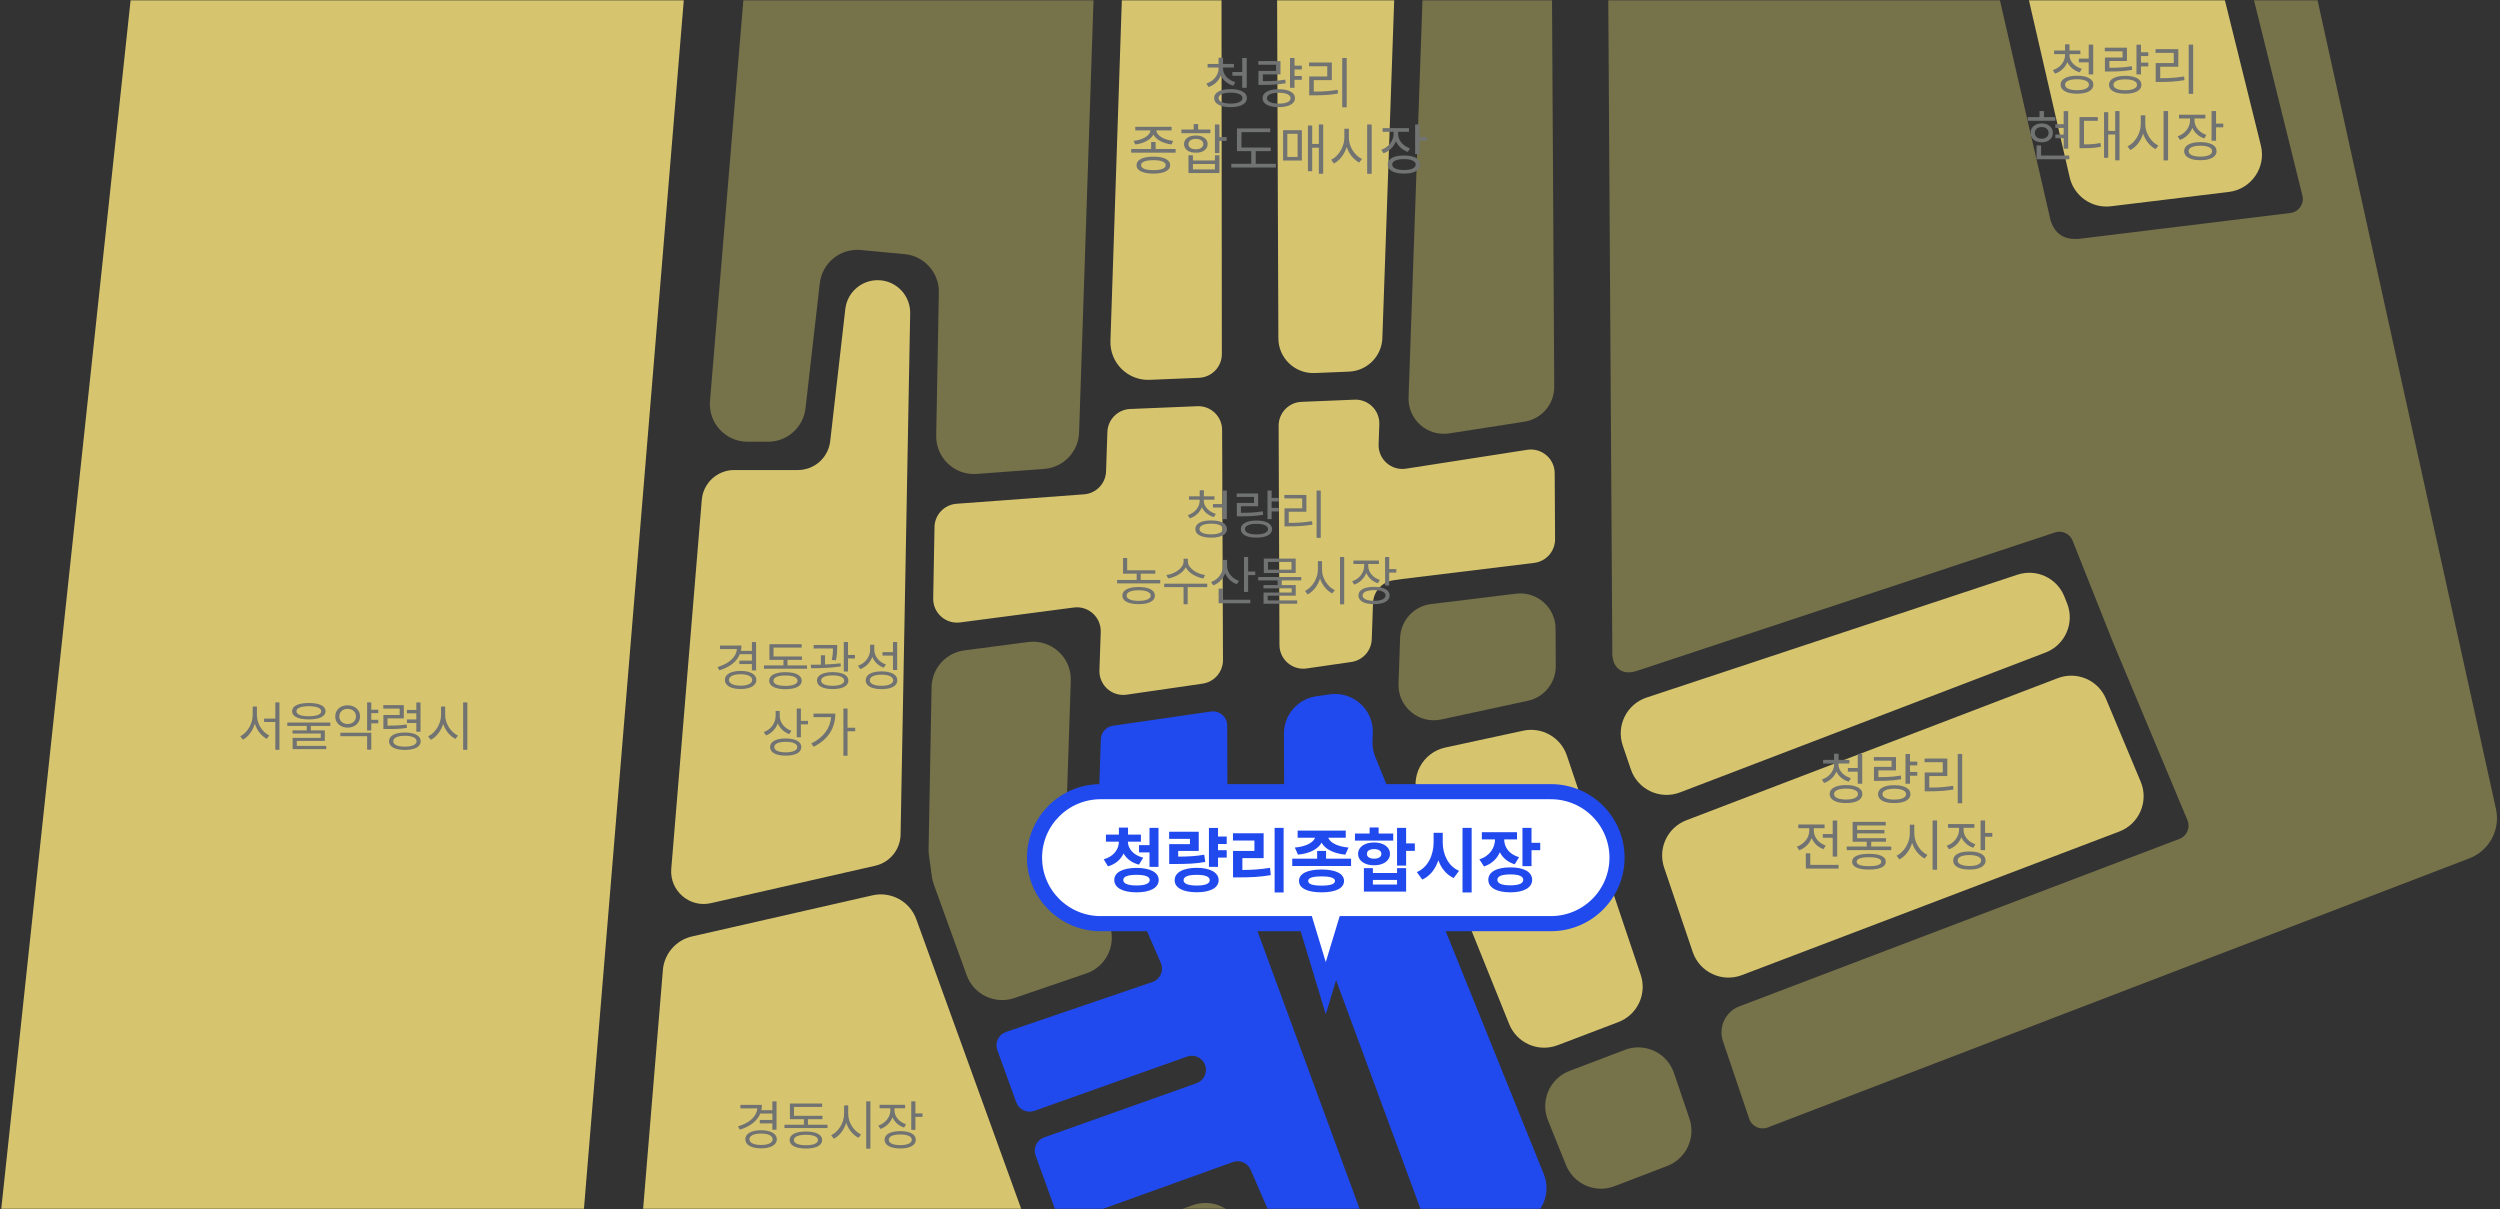<svg width="827" height="400" viewBox="0 0 827 400" fill="none" xmlns="http://www.w3.org/2000/svg">
<rect x="0" y="0" width="827" height="400" fill="#333333" stroke="none"/>
<mask id="mask0_1948_2365" style="mask-type:alpha" maskUnits="userSpaceOnUse" x="0" y="0" width="827" height="400">
<path d="M0 0H827V400H0V0Z" fill="#FFFADE"/>
</mask>
<g mask="url(#mask0_1948_2365)">
<path opacity="0.7" d="M234.856 132.623C234.257 139.892 239.992 146.125 247.284 146.125H254.07C260.413 146.125 265.744 141.37 266.46 135.066L271.184 93.712C271.954 86.964 277.978 82.077 284.74 82.707L299.262 84.069C305.76 84.676 310.686 90.194 310.57 96.716L309.698 144.102C309.566 151.44 315.768 157.316 323.091 156.771L345.419 155.114C351.769 154.647 356.75 149.456 356.96 143.09L363.481 -52.12C363.723 -59.156 358.073 -65 351.022 -65H262.794C256.304 -65 250.903 -60.027 250.366 -53.56L234.864 132.623H234.856Z" fill="#F3E873" fill-opacity="0.5"/>
<path opacity="0.7" d="M357.056 425.493L363.796 444.093C366.169 450.653 373.469 453.992 379.991 451.494L410.863 439.657C417.493 437.112 420.661 429.563 417.843 423.049L410.217 405.454C407.594 399.407 400.73 396.45 394.536 398.683L364.558 409.516C358.076 411.859 354.722 419.01 357.072 425.493H357.056Z" fill="#F3E873" fill-opacity="0.5"/>
<path opacity="0.7" d="M753.095 -61.335C752.62 -63.475 750.721 -65 748.526 -65H738.892C734.114 -65 730.612 -60.517 731.756 -55.879L761.632 64.684C762.309 67.407 760.441 70.116 757.655 70.45L687.677 79.019C683.093 79.322 679.583 77.797 678.058 71.991L679 75.797C677.941 71.229 660.003 -6.314 649.178 -54.401C647.793 -60.603 642.291 -65 635.933 -65H542.102C536.32 -65 531.65 -60.3 531.681 -54.517L533.354 215.551C533.129 220.594 536.335 223.722 541.604 221.885L679.801 176.134C682.151 175.355 684.704 176.546 685.622 178.85L698.891 212.259L723.615 271.326C724.635 273.762 723.436 276.564 720.962 277.505L575.394 332.892C570.772 334.65 568.367 339.756 569.954 344.441L578.647 370.106C579.496 372.62 582.274 373.92 584.749 372.97L816.87 283.941C823.446 281.42 827.182 274.47 825.664 267.591L753.095 -61.335Z" fill="#F3E873" fill-opacity="0.5"/>
<path opacity="0.7" d="M462.963 216.671L462.628 226.173C462.364 233.784 469.329 239.613 476.777 238.002L505.439 231.808C510.84 230.64 514.684 225.847 514.653 220.321L514.583 207.924C514.544 200.936 508.419 195.542 501.485 196.391L473.422 199.815C467.718 200.508 463.36 205.255 463.158 211.006L462.955 216.679L462.963 216.671Z" fill="#F3E873" fill-opacity="0.5"/>
<path opacity="0.7" d="M514.14 127.93C514.172 133.689 509.985 138.615 504.288 139.495L479.377 143.37C472.155 144.491 465.696 138.763 465.953 131.463L466.28 122.086L472.443 -53.778C472.661 -60.035 477.805 -65 484.078 -65H501.463C507.868 -65 513.067 -59.833 513.105 -53.428L514.14 127.93Z" fill="#F3E873" fill-opacity="0.5"/>
<path opacity="0.7" d="M537.508 347.297L519.197 354.262C512.667 356.745 509.453 364.107 512.06 370.582L518.037 385.415C520.582 391.726 527.718 394.839 534.069 392.395L551.524 385.702C557.773 383.306 561.019 376.395 558.871 370.052L553.75 354.947C551.485 348.254 544.108 344.776 537.501 347.289L537.508 347.297Z" fill="#F3E873" fill-opacity="0.5"/>
<path opacity="0.7" d="M353.972 232.508L354.221 225.162C354.478 217.465 347.769 211.379 340.135 212.376L319.014 215.146C312.889 215.948 308.282 221.107 308.166 227.286L307.177 280.961C307.162 281.607 307.201 282.253 307.294 282.891L308.267 290.004C308.383 290.875 308.594 291.731 308.897 292.556L319.777 322.596C322.096 328.993 329.108 332.347 335.536 330.152L359.349 322.012C366.237 319.654 369.653 311.926 366.758 305.249L355.209 278.603C354.875 277.832 354.618 277.023 354.447 276.198L353.093 269.723C352.89 268.743 352.805 267.746 352.836 266.75L353.661 242.018L353.98 232.516L353.972 232.508Z" fill="#F3E873" fill-opacity="0.5"/>
<path opacity="0.8" d="M219.283 320.899L212.014 408.738C211.26 417.82 220.194 424.622 228.746 421.47L273.821 404.893C280.506 402.434 287.892 406.069 290.024 412.862L306.538 465.471C308.694 472.335 316.188 475.953 322.904 473.377L347.94 463.774C354.29 461.338 357.512 454.272 355.2 447.883L303.114 304.09C300.974 298.175 294.756 294.782 288.615 296.175L228.933 309.771C223.633 310.977 219.719 315.483 219.275 320.907L219.283 320.899Z" fill="#FFEA7D"/>
<path opacity="0.8" d="M404.192 117.082C404.208 121.315 400.877 124.802 396.643 124.973L380.316 125.65C373.063 125.953 367.094 120.023 367.335 112.77L372.876 -52.953C373.102 -59.669 378.612 -65 385.336 -65H391.554C398.441 -65 404.021 -59.42 404.029 -52.541L404.184 117.082H404.192Z" fill="#FFEA7D"/>
<path opacity="0.8" d="M297.911 276.081L301.086 103.642C301.187 98.015 296.938 93.252 291.327 92.731C285.49 92.186 280.292 96.404 279.63 102.225L274.634 145.946C274.011 151.378 269.412 155.487 263.941 155.487H242.874C237.271 155.487 232.61 159.783 232.15 165.363L222.057 287.389C221.458 294.642 228.08 300.385 235.17 298.766L289.537 286.385C294.362 285.288 297.817 281.038 297.911 276.089V276.081Z" fill="#FFEA7D"/>
<path opacity="0.8" d="M309.138 174.351L308.702 197.947C308.616 202.757 312.827 206.523 317.597 205.901L355.022 200.99L355.224 200.967C360.042 200.336 364.275 204.173 364.12 209.037V209.239L363.691 221.745C363.528 226.648 367.839 230.5 372.688 229.8L397.824 226.15C401.708 225.59 404.579 222.251 404.564 218.329L404.276 142.21C404.26 137.743 400.541 134.187 396.081 134.374L373.863 135.292C369.746 135.463 366.462 138.779 366.322 142.895L365.964 153.604L365.886 155.938C365.754 159.954 362.61 163.23 358.602 163.526L356.267 163.697L316.422 166.647C312.367 166.95 309.208 170.289 309.13 174.351H309.138Z" fill="#FFEA7D"/>
<path opacity="0.8" d="M747.896 48.123L722.215 -55.529C720.837 -61.093 715.841 -65 710.106 -65H671.98C663.98 -65 658.05 -57.584 659.817 -49.786C667.054 -17.738 677.054 25.78 684.65 58.66C686.082 64.871 691.973 69.003 698.308 68.232L737.297 63.493C744.729 62.59 749.702 55.384 747.896 48.115V48.123Z" fill="#FFEA7D"/>
<path opacity="0.8" d="M457.284 111.805L463.058 -53.07C463.291 -59.591 458.062 -65 451.54 -65H433.789C427.407 -65 422.232 -59.809 422.263 -53.428L422.886 111.922C422.909 118.459 428.357 123.665 434.894 123.401L446.248 122.934C452.272 122.685 457.081 117.844 457.291 111.821L457.284 111.805Z" fill="#FFEA7D"/>
<path opacity="0.8" d="M456.042 147.012L456.276 140.351C456.439 135.767 452.665 132.024 448.081 132.21L430.524 132.934C426.299 133.113 422.96 136.6 422.976 140.825L423.248 213.364C423.264 218.15 427.513 221.815 432.252 221.123L447.046 218.975C450.813 218.43 453.646 215.263 453.778 211.457L454.097 202.321V202.15L454.198 199.472C454.33 195.667 457.171 192.5 460.945 191.955L463.84 191.535L507.499 186.204C511.468 185.721 514.441 182.344 514.417 178.344L514.293 156.53C514.269 151.72 509.966 148.055 505.211 148.794L465.117 155.036C460.237 155.798 455.871 151.923 456.042 146.981V147.012Z" fill="#FFEA7D"/>
<path opacity="0.8" d="M680.704 224.337L557.845 271.342C551.588 273.739 548.343 280.649 550.491 286.992L559.954 314.915C562.219 321.607 569.596 325.086 576.203 322.572L701.078 275.062C707.669 272.556 710.868 265.093 708.144 258.587L696.665 231.17C694.066 224.952 687 221.932 680.704 224.337Z" fill="#FFEA7D"/>
<path opacity="0.8" d="M503.866 241.714L478.099 247.287C470.542 248.921 466.277 256.968 469.165 264.143L499.235 338.767C501.772 345.071 508.893 348.176 515.236 345.763L535.361 338.106C541.633 335.716 544.894 328.798 542.738 322.448L518.318 249.925C516.294 243.909 510.068 240.376 503.858 241.714H503.866Z" fill="#FFEA7D"/>
<path opacity="0.8" d="M66.977 -65H211.253C222.195 -65 230.802 -55.654 229.899 -44.751L184.661 502.872C183.812 513.152 174.808 520.802 164.528 519.977L8.221 507.51C-2.277 506.67 -10.013 497.339 -8.892 486.872L48.378 -48.284C49.389 -57.786 57.413 -65 66.977 -65Z" fill="#FFEA7D"/>
<path opacity="0.8" d="M555.741 262.128L676.662 215.862C683.152 213.379 686.358 206.064 683.798 199.605L682.895 197.34C680.459 191.2 673.65 188.025 667.385 190.103L544.69 230.749C538.122 232.928 534.581 240.041 536.799 246.594L539.476 254.485C541.748 261.186 549.134 264.657 555.749 262.128H555.741Z" fill="#FFEA7D"/>
<path d="M683.11 17.538H684.316V18.222C684.316 19.17 684.13 20.052 683.758 20.868C683.386 21.672 682.858 22.38 682.174 22.992C681.502 23.592 680.71 24.048 679.798 24.36L679.078 23.19C679.882 22.926 680.584 22.548 681.184 22.056C681.784 21.552 682.252 20.97 682.588 20.31C682.936 19.65 683.11 18.954 683.11 18.222V17.538ZM683.362 17.538H684.586V18.222C684.586 18.726 684.682 19.212 684.874 19.68C685.078 20.148 685.36 20.586 685.72 20.994C686.08 21.39 686.512 21.738 687.016 22.038C687.52 22.338 688.072 22.578 688.672 22.758L687.97 23.928C687.058 23.652 686.254 23.238 685.558 22.686C684.874 22.122 684.334 21.462 683.938 20.706C683.554 19.938 683.362 19.11 683.362 18.222V17.538ZM679.492 16.71H688.186V17.916H679.492V16.71ZM683.11 14.676H684.604V17.142H683.11V14.676ZM687.682 19.392H691.354V20.616H687.682V19.392ZM690.94 14.748H692.434V24.612H690.94V14.748ZM687.07 25.044C688.762 25.044 690.088 25.308 691.048 25.836C692.008 26.352 692.488 27.078 692.488 28.014C692.488 28.95 692.008 29.682 691.048 30.21C690.088 30.738 688.762 31.002 687.07 31.002C685.39 31.002 684.064 30.738 683.092 30.21C682.132 29.682 681.652 28.95 681.652 28.014C681.652 27.078 682.132 26.352 683.092 25.836C684.064 25.308 685.39 25.044 687.07 25.044ZM687.07 26.214C686.254 26.214 685.552 26.286 684.964 26.43C684.376 26.562 683.92 26.766 683.596 27.042C683.284 27.306 683.128 27.63 683.128 28.014C683.128 28.398 683.284 28.728 683.596 29.004C683.92 29.268 684.376 29.472 684.964 29.616C685.552 29.76 686.254 29.832 687.07 29.832C687.898 29.832 688.6 29.76 689.176 29.616C689.764 29.472 690.214 29.268 690.526 29.004C690.85 28.728 691.012 28.398 691.012 28.014C691.012 27.63 690.85 27.306 690.526 27.042C690.214 26.766 689.764 26.562 689.176 26.43C688.6 26.286 687.898 26.214 687.07 26.214ZM707.769 17.286H710.649V18.546H707.769V17.286ZM707.769 20.706H710.649V21.966H707.769V20.706ZM706.743 14.766H708.237V24.612H706.743V14.766ZM696.303 22.416H697.581C698.565 22.416 699.471 22.404 700.299 22.38C701.139 22.356 701.949 22.308 702.729 22.236C703.521 22.152 704.337 22.038 705.177 21.894L705.321 23.118C704.457 23.262 703.623 23.376 702.819 23.46C702.027 23.532 701.205 23.586 700.353 23.622C699.513 23.646 698.589 23.658 697.581 23.658H696.303V22.416ZM696.267 15.774H703.593V20.184H697.779V23.208H696.303V19.032H702.135V16.98H696.267V15.774ZM703.035 25.08C704.139 25.08 705.087 25.2 705.879 25.44C706.683 25.68 707.301 26.016 707.733 26.448C708.165 26.88 708.381 27.414 708.381 28.05C708.381 28.986 707.901 29.712 706.941 30.228C705.993 30.744 704.691 31.002 703.035 31.002C701.919 31.002 700.959 30.888 700.155 30.66C699.363 30.432 698.751 30.096 698.319 29.652C697.887 29.208 697.671 28.674 697.671 28.05C697.671 27.414 697.887 26.88 698.319 26.448C698.751 26.016 699.363 25.68 700.155 25.44C700.959 25.2 701.919 25.08 703.035 25.08ZM703.035 26.25C702.219 26.25 701.517 26.322 700.929 26.466C700.353 26.61 699.909 26.814 699.597 27.078C699.285 27.342 699.129 27.666 699.129 28.05C699.129 28.422 699.285 28.746 699.597 29.022C699.909 29.286 700.353 29.49 700.929 29.634C701.517 29.778 702.219 29.85 703.035 29.85C703.839 29.85 704.535 29.778 705.123 29.634C705.711 29.49 706.155 29.286 706.455 29.022C706.767 28.746 706.923 28.422 706.923 28.05C706.923 27.666 706.767 27.342 706.455 27.078C706.155 26.814 705.711 26.61 705.123 26.466C704.535 26.322 703.839 26.25 703.035 26.25ZM724.022 14.748H725.498V31.056H724.022V14.748ZM713.096 25.872H714.446C715.37 25.872 716.258 25.86 717.11 25.836C717.974 25.8 718.844 25.74 719.72 25.656C720.608 25.572 721.532 25.452 722.492 25.296L722.636 26.52C721.172 26.76 719.792 26.922 718.496 27.006C717.2 27.078 715.85 27.114 714.446 27.114H713.096V25.872ZM713.06 16.26H720.584V22.074H714.608V26.34H713.096V20.868H719.072V17.484H713.06V16.26ZM682.661 36.766H684.155V49.186H682.661V36.766ZM679.907 41.086H683.273V42.31H679.907V41.086ZM679.907 44.506H683.273V45.712H679.907V44.506ZM670.781 38.746H679.907V39.952H670.781V38.746ZM675.389 40.834C676.121 40.834 676.763 40.966 677.315 41.23C677.867 41.494 678.299 41.86 678.611 42.328C678.923 42.796 679.079 43.336 679.079 43.948C679.079 44.56 678.923 45.106 678.611 45.586C678.299 46.054 677.867 46.42 677.315 46.684C676.763 46.936 676.121 47.062 675.389 47.062C674.669 47.062 674.033 46.936 673.481 46.684C672.929 46.42 672.497 46.054 672.185 45.586C671.873 45.106 671.717 44.56 671.717 43.948C671.717 43.336 671.873 42.796 672.185 42.328C672.497 41.86 672.929 41.494 673.481 41.23C674.033 40.966 674.669 40.834 675.389 40.834ZM675.389 42.022C674.717 42.022 674.171 42.202 673.751 42.562C673.331 42.91 673.121 43.372 673.121 43.948C673.121 44.536 673.331 45.01 673.751 45.37C674.171 45.718 674.717 45.892 675.389 45.892C676.061 45.892 676.607 45.718 677.027 45.37C677.459 45.01 677.675 44.536 677.675 43.948C677.675 43.372 677.459 42.91 677.027 42.562C676.607 42.202 676.061 42.022 675.389 42.022ZM674.669 36.748H676.145V39.502H674.669V36.748ZM673.697 51.454H684.533V52.678H673.697V51.454ZM673.697 48.106H675.191V52.03H673.697V48.106ZM699.706 36.748H701.128V53.038H699.706V36.748ZM696.952 43.282H700.084V44.506H696.952V43.282ZM696.016 37.108H697.402V52.192H696.016V37.108ZM687.898 47.764H688.96C689.764 47.764 690.49 47.758 691.138 47.746C691.798 47.722 692.422 47.674 693.01 47.602C693.61 47.53 694.222 47.428 694.846 47.296L694.99 48.538C694.342 48.67 693.712 48.772 693.1 48.844C692.5 48.916 691.864 48.964 691.192 48.988C690.532 49.012 689.788 49.024 688.96 49.024H687.898V47.764ZM687.898 38.728H693.946V39.952H689.392V48.34H687.898V38.728ZM708.164 38.152H709.406V41.068C709.406 42.004 709.286 42.916 709.046 43.804C708.818 44.68 708.488 45.502 708.056 46.27C707.636 47.026 707.138 47.698 706.562 48.286C705.998 48.862 705.38 49.318 704.708 49.654L703.79 48.412C704.402 48.136 704.972 47.74 705.5 47.224C706.028 46.708 706.49 46.126 706.886 45.478C707.282 44.818 707.594 44.11 707.822 43.354C708.05 42.598 708.164 41.836 708.164 41.068V38.152ZM708.416 38.152H709.658V41.068C709.658 41.812 709.766 42.544 709.982 43.264C710.21 43.984 710.522 44.668 710.918 45.316C711.326 45.952 711.788 46.516 712.304 47.008C712.832 47.488 713.396 47.866 713.996 48.142L713.096 49.33C712.436 49.018 711.824 48.58 711.26 48.016C710.696 47.452 710.198 46.804 709.766 46.072C709.346 45.34 709.016 44.548 708.776 43.696C708.536 42.844 708.416 41.968 708.416 41.068V38.152ZM715.706 36.748H717.2V53.056H715.706V36.748ZM724.453 38.494H725.677V39.808C725.677 40.816 725.485 41.746 725.101 42.598C724.729 43.45 724.201 44.194 723.517 44.83C722.845 45.466 722.047 45.952 721.123 46.288L720.367 45.1C721.183 44.812 721.897 44.404 722.509 43.876C723.121 43.336 723.595 42.718 723.931 42.022C724.279 41.326 724.453 40.588 724.453 39.808V38.494ZM724.723 38.494H725.947V39.808C725.947 40.516 726.109 41.188 726.433 41.824C726.757 42.46 727.213 43.018 727.801 43.498C728.389 43.978 729.079 44.356 729.871 44.632L729.169 45.802C728.257 45.49 727.471 45.04 726.811 44.452C726.151 43.864 725.635 43.174 725.263 42.382C724.903 41.578 724.723 40.72 724.723 39.808V38.494ZM720.817 37.954H729.529V39.178H720.817V37.954ZM731.581 36.748H733.075V46.558H731.581V36.748ZM732.661 40.888H735.469V42.13H732.661V40.888ZM727.891 47.008C728.995 47.008 729.943 47.128 730.735 47.368C731.539 47.596 732.157 47.932 732.589 48.376C733.021 48.82 733.237 49.36 733.237 49.996C733.237 50.632 733.021 51.172 732.589 51.616C732.157 52.06 731.539 52.402 730.735 52.642C729.943 52.882 728.995 53.002 727.891 53.002C726.787 53.002 725.833 52.882 725.029 52.642C724.225 52.402 723.607 52.06 723.175 51.616C722.743 51.172 722.527 50.632 722.527 49.996C722.527 49.36 722.743 48.82 723.175 48.376C723.607 47.932 724.225 47.596 725.029 47.368C725.833 47.128 726.787 47.008 727.891 47.008ZM727.891 48.196C727.087 48.196 726.391 48.268 725.803 48.412C725.227 48.556 724.783 48.76 724.471 49.024C724.159 49.288 724.003 49.612 724.003 49.996C724.003 50.38 724.159 50.71 724.471 50.986C724.783 51.25 725.227 51.454 725.803 51.598C726.391 51.742 727.087 51.814 727.891 51.814C728.695 51.814 729.385 51.742 729.961 51.598C730.537 51.454 730.981 51.25 731.293 50.986C731.605 50.71 731.761 50.38 731.761 49.996C731.761 49.612 731.605 49.288 731.293 49.024C730.981 48.76 730.537 48.556 729.961 48.412C729.385 48.268 728.695 48.196 727.891 48.196Z" fill="#717272"/>
<path d="M403.099 21.969H404.305V22.653C404.305 23.601 404.119 24.483 403.747 25.299C403.375 26.103 402.847 26.811 402.163 27.423C401.491 28.023 400.699 28.479 399.787 28.791L399.067 27.621C399.871 27.357 400.573 26.979 401.173 26.487C401.773 25.983 402.241 25.401 402.577 24.741C402.925 24.081 403.099 23.385 403.099 22.653V21.969ZM403.351 21.969H404.575V22.653C404.575 23.157 404.671 23.643 404.863 24.111C405.067 24.579 405.349 25.017 405.709 25.425C406.069 25.821 406.501 26.169 407.005 26.469C407.509 26.769 408.061 27.009 408.661 27.189L407.959 28.359C407.047 28.083 406.243 27.669 405.547 27.117C404.863 26.553 404.323 25.893 403.927 25.137C403.543 24.369 403.351 23.541 403.351 22.653V21.969ZM399.481 21.141H408.175V22.347H399.481V21.141ZM403.099 19.107H404.593V21.573H403.099V19.107ZM407.671 23.823H411.343V25.047H407.671V23.823ZM410.929 19.179H412.423V29.043H410.929V19.179ZM407.059 29.475C408.751 29.475 410.077 29.739 411.037 30.267C411.997 30.783 412.477 31.509 412.477 32.445C412.477 33.381 411.997 34.113 411.037 34.641C410.077 35.169 408.751 35.433 407.059 35.433C405.379 35.433 404.053 35.169 403.081 34.641C402.121 34.113 401.641 33.381 401.641 32.445C401.641 31.509 402.121 30.783 403.081 30.267C404.053 29.739 405.379 29.475 407.059 29.475ZM407.059 30.645C406.243 30.645 405.541 30.717 404.953 30.861C404.365 30.993 403.909 31.197 403.585 31.473C403.273 31.737 403.117 32.061 403.117 32.445C403.117 32.829 403.273 33.159 403.585 33.435C403.909 33.699 404.365 33.903 404.953 34.047C405.541 34.191 406.243 34.263 407.059 34.263C407.887 34.263 408.589 34.191 409.165 34.047C409.753 33.903 410.203 33.699 410.515 33.435C410.839 33.159 411.001 32.829 411.001 32.445C411.001 32.061 410.839 31.737 410.515 31.473C410.203 31.197 409.753 30.993 409.165 30.861C408.589 30.717 407.887 30.645 407.059 30.645ZM427.758 21.717H430.638V22.977H427.758V21.717ZM427.758 25.137H430.638V26.397H427.758V25.137ZM426.732 19.197H428.226V29.043H426.732V19.197ZM416.292 26.847H417.57C418.554 26.847 419.46 26.835 420.288 26.811C421.128 26.787 421.938 26.739 422.718 26.667C423.51 26.583 424.326 26.469 425.166 26.325L425.31 27.549C424.446 27.693 423.612 27.807 422.808 27.891C422.016 27.963 421.194 28.017 420.342 28.053C419.502 28.077 418.578 28.089 417.57 28.089H416.292V26.847ZM416.256 20.205H423.582V24.615H417.768V27.639H416.292V23.463H422.124V21.411H416.256V20.205ZM423.024 29.511C424.128 29.511 425.076 29.631 425.868 29.871C426.672 30.111 427.29 30.447 427.722 30.879C428.154 31.311 428.37 31.845 428.37 32.481C428.37 33.417 427.89 34.143 426.93 34.659C425.982 35.175 424.68 35.433 423.024 35.433C421.908 35.433 420.948 35.319 420.144 35.091C419.352 34.863 418.74 34.527 418.308 34.083C417.876 33.639 417.66 33.105 417.66 32.481C417.66 31.845 417.876 31.311 418.308 30.879C418.74 30.447 419.352 30.111 420.144 29.871C420.948 29.631 421.908 29.511 423.024 29.511ZM423.024 30.681C422.208 30.681 421.506 30.753 420.918 30.897C420.342 31.041 419.898 31.245 419.586 31.509C419.274 31.773 419.118 32.097 419.118 32.481C419.118 32.853 419.274 33.177 419.586 33.453C419.898 33.717 420.342 33.921 420.918 34.065C421.506 34.209 422.208 34.281 423.024 34.281C423.828 34.281 424.524 34.209 425.112 34.065C425.7 33.921 426.144 33.717 426.444 33.453C426.756 33.177 426.912 32.853 426.912 32.481C426.912 32.097 426.756 31.773 426.444 31.509C426.144 31.245 425.7 31.041 425.112 30.897C424.524 30.753 423.828 30.681 423.024 30.681ZM444.011 19.179H445.487V35.487H444.011V19.179ZM433.085 30.303H434.435C435.359 30.303 436.247 30.291 437.099 30.267C437.963 30.231 438.833 30.171 439.709 30.087C440.597 30.003 441.521 29.883 442.481 29.727L442.625 30.951C441.161 31.191 439.781 31.353 438.485 31.437C437.189 31.509 435.839 31.545 434.435 31.545H433.085V30.303ZM433.049 20.691H440.573V26.505H434.597V30.771H433.085V25.299H439.061V21.915H433.049V20.691ZM380.799 46.975H382.275V49.999H380.799V46.975ZM374.193 49.279H388.899V50.503H374.193V49.279ZM381.537 51.817C383.277 51.817 384.639 52.063 385.623 52.555C386.607 53.047 387.099 53.737 387.099 54.625C387.099 55.525 386.607 56.215 385.623 56.695C384.639 57.187 383.277 57.433 381.537 57.433C379.785 57.433 378.417 57.187 377.433 56.695C376.449 56.215 375.957 55.525 375.957 54.625C375.957 53.737 376.449 53.047 377.433 52.555C378.417 52.063 379.785 51.817 381.537 51.817ZM381.537 52.987C380.253 52.987 379.251 53.131 378.531 53.419C377.823 53.695 377.469 54.097 377.469 54.625C377.469 55.165 377.823 55.579 378.531 55.867C379.251 56.143 380.253 56.281 381.537 56.281C382.809 56.281 383.805 56.143 384.525 55.867C385.245 55.579 385.605 55.165 385.605 54.625C385.605 54.097 385.245 53.695 384.525 53.419C383.805 53.131 382.809 52.987 381.537 52.987ZM380.583 42.529H381.897V43.015C381.897 43.531 381.783 44.017 381.555 44.473C381.339 44.917 381.033 45.325 380.637 45.697C380.241 46.069 379.773 46.399 379.233 46.687C378.705 46.963 378.123 47.197 377.487 47.389C376.863 47.569 376.215 47.701 375.543 47.785L375.003 46.597C375.591 46.537 376.155 46.435 376.695 46.291C377.247 46.135 377.757 45.949 378.225 45.733C378.705 45.517 379.119 45.265 379.467 44.977C379.815 44.689 380.085 44.383 380.277 44.059C380.481 43.723 380.583 43.375 380.583 43.015V42.529ZM381.195 42.529H382.509V43.015C382.509 43.375 382.605 43.723 382.797 44.059C383.001 44.395 383.277 44.707 383.625 44.995C383.985 45.271 384.399 45.517 384.867 45.733C385.335 45.949 385.845 46.135 386.397 46.291C386.949 46.435 387.513 46.537 388.089 46.597L387.549 47.785C386.877 47.701 386.229 47.569 385.605 47.389C384.981 47.197 384.399 46.963 383.859 46.687C383.331 46.399 382.863 46.069 382.455 45.697C382.059 45.325 381.747 44.917 381.519 44.473C381.303 44.017 381.195 43.531 381.195 43.015V42.529ZM375.543 41.935H387.567V43.141H375.543V41.935ZM401.894 41.179H403.388V50.647H401.894V41.179ZM402.74 45.337H405.782V46.597H402.74V45.337ZM393.146 51.367H394.622V53.077H401.894V51.367H403.388V57.253H393.146V51.367ZM394.622 54.247V56.047H401.894V54.247H394.622ZM390.788 42.853H400.4V44.059H390.788V42.853ZM395.594 44.815C396.374 44.815 397.052 44.935 397.628 45.175C398.216 45.403 398.672 45.733 398.996 46.165C399.32 46.585 399.482 47.083 399.482 47.659C399.482 48.235 399.32 48.739 398.996 49.171C398.672 49.603 398.216 49.939 397.628 50.179C397.052 50.407 396.374 50.521 395.594 50.521C394.814 50.521 394.13 50.407 393.542 50.179C392.966 49.939 392.51 49.603 392.174 49.171C391.85 48.739 391.688 48.235 391.688 47.659C391.688 47.083 391.85 46.585 392.174 46.165C392.51 45.733 392.966 45.403 393.542 45.175C394.13 44.935 394.814 44.815 395.594 44.815ZM395.594 45.949C394.85 45.949 394.25 46.105 393.794 46.417C393.35 46.729 393.128 47.143 393.128 47.659C393.128 48.187 393.35 48.607 393.794 48.919C394.25 49.231 394.85 49.387 395.594 49.387C396.326 49.387 396.92 49.231 397.376 48.919C397.832 48.607 398.06 48.187 398.06 47.659C398.06 47.143 397.832 46.729 397.376 46.417C396.932 46.105 396.338 45.949 395.594 45.949ZM394.856 41.035H396.35V43.501H394.856V41.035ZM409.183 48.793H420.361V49.999H409.183V48.793ZM407.311 54.175H422.071V55.417H407.311V54.175ZM413.917 49.315H415.393V54.661H413.917V49.315ZM409.183 42.475H420.199V43.717H410.677V49.333H409.183V42.475ZM436.271 41.179H437.711V57.469H436.271V41.179ZM433.679 47.623H436.811V48.865H433.679V47.623ZM432.653 41.521H434.075V56.641H432.653V41.521ZM424.445 43.069H430.655V53.095H424.445V43.069ZM429.251 44.257H425.849V51.907H429.251V44.257ZM444.712 42.583H445.954V45.499C445.954 46.435 445.834 47.347 445.594 48.235C445.366 49.111 445.036 49.933 444.604 50.701C444.184 51.457 443.686 52.129 443.11 52.717C442.546 53.293 441.928 53.749 441.256 54.085L440.338 52.843C440.95 52.567 441.52 52.171 442.048 51.655C442.576 51.139 443.038 50.557 443.434 49.909C443.83 49.249 444.142 48.541 444.37 47.785C444.598 47.029 444.712 46.267 444.712 45.499V42.583ZM444.964 42.583H446.206V45.499C446.206 46.243 446.314 46.975 446.53 47.695C446.758 48.415 447.07 49.099 447.466 49.747C447.874 50.383 448.336 50.947 448.852 51.439C449.38 51.919 449.944 52.297 450.544 52.573L449.644 53.761C448.984 53.449 448.372 53.011 447.808 52.447C447.244 51.883 446.746 51.235 446.314 50.503C445.894 49.771 445.564 48.979 445.324 48.127C445.084 47.275 444.964 46.399 444.964 45.499V42.583ZM452.254 41.179H453.748V57.487H452.254V41.179ZM461 42.925H462.224V44.239C462.224 45.247 462.032 46.177 461.648 47.029C461.276 47.881 460.748 48.625 460.064 49.261C459.392 49.897 458.594 50.383 457.67 50.719L456.914 49.531C457.73 49.243 458.444 48.835 459.056 48.307C459.668 47.767 460.142 47.149 460.478 46.453C460.826 45.757 461 45.019 461 44.239V42.925ZM461.27 42.925H462.494V44.239C462.494 44.947 462.656 45.619 462.98 46.255C463.304 46.891 463.76 47.449 464.348 47.929C464.936 48.409 465.626 48.787 466.418 49.063L465.716 50.233C464.804 49.921 464.018 49.471 463.358 48.883C462.698 48.295 462.182 47.605 461.81 46.813C461.45 46.009 461.27 45.151 461.27 44.239V42.925ZM457.364 42.385H466.076V43.609H457.364V42.385ZM468.128 41.179H469.622V50.989H468.128V41.179ZM469.208 45.319H472.016V46.561H469.208V45.319ZM464.438 51.439C465.542 51.439 466.49 51.559 467.282 51.799C468.086 52.027 468.704 52.363 469.136 52.807C469.568 53.251 469.784 53.791 469.784 54.427C469.784 55.063 469.568 55.603 469.136 56.047C468.704 56.491 468.086 56.833 467.282 57.073C466.49 57.313 465.542 57.433 464.438 57.433C463.334 57.433 462.38 57.313 461.576 57.073C460.772 56.833 460.154 56.491 459.722 56.047C459.29 55.603 459.074 55.063 459.074 54.427C459.074 53.791 459.29 53.251 459.722 52.807C460.154 52.363 460.772 52.027 461.576 51.799C462.38 51.559 463.334 51.439 464.438 51.439ZM464.438 52.627C463.634 52.627 462.938 52.699 462.35 52.843C461.774 52.987 461.33 53.191 461.018 53.455C460.706 53.719 460.55 54.043 460.55 54.427C460.55 54.811 460.706 55.141 461.018 55.417C461.33 55.681 461.774 55.885 462.35 56.029C462.938 56.173 463.634 56.245 464.438 56.245C465.242 56.245 465.932 56.173 466.508 56.029C467.084 55.885 467.528 55.681 467.84 55.417C468.152 55.141 468.308 54.811 468.308 54.427C468.308 54.043 468.152 53.719 467.84 53.455C467.528 53.191 467.084 52.987 466.508 52.843C465.932 52.699 465.242 52.627 464.438 52.627Z" fill="#717272"/>
<path d="M398.211 165.618C398.211 167.569 399.899 169.31 402.201 169.995L401.533 171.067C399.723 170.531 398.273 169.345 397.578 167.798C396.893 169.512 395.469 170.856 393.606 171.472L392.938 170.417C395.24 169.644 396.858 167.745 396.858 165.618V165.284H393.324V164.177H396.858V162.19H398.246V164.177H401.744V165.284H398.211V165.618ZM405.84 162.261V171.735H404.451V167.886H401.252V166.743H404.451V162.261H405.84ZM400.654 172.157C403.906 172.157 405.893 173.177 405.893 175.005C405.893 176.815 403.906 177.853 400.654 177.853C397.402 177.853 395.416 176.815 395.416 175.005C395.416 173.177 397.402 172.157 400.654 172.157ZM400.654 173.229C398.264 173.247 396.77 173.897 396.787 175.005C396.77 176.095 398.264 176.763 400.654 176.763C403.063 176.763 404.522 176.095 404.522 175.005C404.522 173.897 403.063 173.247 400.654 173.229ZM423.031 164.722V165.882H420.658V168.009H423.031V169.187H420.658V171.735H419.287V162.278H420.658V164.722H423.031ZM416.193 163.245V167.464H410.498V169.644C413.276 169.644 415.288 169.547 417.723 169.134L417.863 170.294C415.35 170.716 413.258 170.804 410.358 170.804H409.145V166.374H414.84V164.388H409.109V163.245H416.193ZM415.649 172.192C418.83 172.192 420.799 173.247 420.799 175.04C420.799 176.833 418.83 177.853 415.649 177.853C412.414 177.853 410.463 176.833 410.463 175.04C410.463 173.247 412.414 172.192 415.649 172.192ZM415.649 173.282C413.258 173.282 411.799 173.933 411.817 175.04C411.799 176.13 413.258 176.78 415.649 176.78C418.022 176.78 419.463 176.13 419.463 175.04C419.463 173.933 418.022 173.282 415.649 173.282ZM436.901 162.261V177.923H435.529V162.261H436.901ZM432.154 163.72V169.274H426.318V172.966C428.911 172.966 431.223 172.852 434.018 172.403L434.158 173.563C431.276 174.021 428.902 174.126 426.213 174.126H424.912V168.149H430.766V164.862H424.877V163.72H432.154ZM382.171 188.638V189.78H377.355V191.837H383.806V192.997H369.55V191.837H376.001V189.78H371.501V184.577H372.872V188.638H382.171ZM376.669 194.175C380.026 194.175 382.03 195.212 382.048 197.022C382.03 198.833 380.026 199.853 376.669 199.853C373.294 199.853 371.273 198.833 371.273 197.022C371.273 195.212 373.294 194.175 376.669 194.175ZM376.669 195.265C374.155 195.265 372.661 195.897 372.679 197.022C372.661 198.095 374.155 198.763 376.669 198.763C379.148 198.763 380.659 198.095 380.659 197.022C380.659 195.897 379.148 195.265 376.669 195.265ZM392.946 185.72C392.946 187.917 395.829 189.833 398.642 190.22L398.079 191.345C395.653 190.94 393.254 189.596 392.243 187.671C391.241 189.604 388.833 190.94 386.407 191.345L385.845 190.22C388.657 189.833 391.523 187.952 391.523 185.72V184.823H392.946V185.72ZM399.345 193.067V194.228H392.876V199.888H391.523V194.228H385.107V193.067H399.345ZM405.919 187.214C405.901 189.358 407.536 191.345 409.839 192.153L409.136 193.261C407.36 192.619 405.981 191.292 405.286 189.622C404.627 191.494 403.212 192.936 401.366 193.647L400.61 192.54C402.984 191.696 404.548 189.587 404.566 187.161V185.228H405.919V187.214ZM412.88 184.261V189.06H415.235V190.237H412.88V195.81H411.509V184.261H412.88ZM413.601 198.394V199.554H403.124V194.702H404.53V198.394H413.601ZM430.458 190.87V191.995H424.007V193.542H428.63V197.04H419.349V198.622H429.105V199.712H417.978V196.003H427.276V194.614H417.943V193.542H422.636V191.995H416.22V190.87H430.458ZM428.612 184.788V189.552H418.066V184.788H428.612ZM419.437 185.896V188.444H427.241V185.896H419.437ZM437.331 188.462C437.314 191.31 439.265 194.192 441.568 195.229L440.724 196.319C438.948 195.449 437.41 193.612 436.663 191.38C435.934 193.744 434.396 195.713 432.568 196.636L431.689 195.476C434.009 194.403 435.943 191.433 435.96 188.462V185.614H437.331V188.462ZM444.661 184.261V199.923H443.273V184.261H444.661ZM452.624 187.231C452.624 189.271 454.153 191.099 456.456 191.854L455.806 192.944C454.004 192.355 452.642 191.107 451.974 189.534C451.297 191.327 449.856 192.725 447.984 193.401L447.28 192.294C449.618 191.503 451.253 189.481 451.271 187.231V186.563H447.702V185.421H456.14V186.563H452.624V187.231ZM459.55 184.261V188.251H461.905V189.411H459.55V193.7H458.179V184.261H459.55ZM454.54 194.122C457.757 194.122 459.691 195.177 459.691 196.97C459.691 198.798 457.757 199.853 454.54 199.853C451.323 199.853 449.355 198.798 449.355 196.97C449.355 195.177 451.323 194.122 454.54 194.122ZM454.54 195.229C452.185 195.229 450.726 195.88 450.743 196.97C450.726 198.095 452.185 198.745 454.54 198.745C456.913 198.745 458.355 198.095 458.355 196.97C458.355 195.88 456.913 195.229 454.54 195.229Z" fill="#717272"/>
<path d="M606.706 252.193H607.912V252.877C607.912 253.825 607.726 254.707 607.354 255.523C606.982 256.327 606.454 257.035 605.77 257.647C605.098 258.247 604.306 258.703 603.394 259.015L602.674 257.845C603.478 257.581 604.18 257.203 604.78 256.711C605.38 256.207 605.848 255.625 606.184 254.965C606.532 254.305 606.706 253.609 606.706 252.877V252.193ZM606.958 252.193H608.182V252.877C608.182 253.381 608.278 253.867 608.47 254.335C608.674 254.803 608.956 255.241 609.316 255.649C609.676 256.045 610.108 256.393 610.612 256.693C611.116 256.993 611.668 257.233 612.268 257.413L611.566 258.583C610.654 258.307 609.85 257.893 609.154 257.341C608.47 256.777 607.93 256.117 607.534 255.361C607.15 254.593 606.958 253.765 606.958 252.877V252.193ZM603.088 251.365H611.782V252.571H603.088V251.365ZM606.706 249.331H608.2V251.797H606.706V249.331ZM611.278 254.047H614.95V255.271H611.278V254.047ZM614.536 249.403H616.03V259.267H614.536V249.403ZM610.666 259.699C612.358 259.699 613.684 259.963 614.644 260.491C615.604 261.007 616.084 261.733 616.084 262.669C616.084 263.605 615.604 264.337 614.644 264.865C613.684 265.393 612.358 265.657 610.666 265.657C608.986 265.657 607.66 265.393 606.688 264.865C605.728 264.337 605.248 263.605 605.248 262.669C605.248 261.733 605.728 261.007 606.688 260.491C607.66 259.963 608.986 259.699 610.666 259.699ZM610.666 260.869C609.85 260.869 609.148 260.941 608.56 261.085C607.972 261.217 607.516 261.421 607.192 261.697C606.88 261.961 606.724 262.285 606.724 262.669C606.724 263.053 606.88 263.383 607.192 263.659C607.516 263.923 607.972 264.127 608.56 264.271C609.148 264.415 609.85 264.487 610.666 264.487C611.494 264.487 612.196 264.415 612.772 264.271C613.36 264.127 613.81 263.923 614.122 263.659C614.446 263.383 614.608 263.053 614.608 262.669C614.608 262.285 614.446 261.961 614.122 261.697C613.81 261.421 613.36 261.217 612.772 261.085C612.196 260.941 611.494 260.869 610.666 260.869ZM631.365 251.941H634.245V253.201H631.365V251.941ZM631.365 255.361H634.245V256.621H631.365V255.361ZM630.339 249.421H631.833V259.267H630.339V249.421ZM619.899 257.071H621.177C622.161 257.071 623.067 257.059 623.895 257.035C624.735 257.011 625.545 256.963 626.325 256.891C627.117 256.807 627.933 256.693 628.773 256.549L628.917 257.773C628.053 257.917 627.219 258.031 626.415 258.115C625.623 258.187 624.801 258.241 623.949 258.277C623.109 258.301 622.185 258.313 621.177 258.313H619.899V257.071ZM619.863 250.429H627.189V254.839H621.375V257.863H619.899V253.687H625.731V251.635H619.863V250.429ZM626.631 259.735C627.735 259.735 628.683 259.855 629.475 260.095C630.279 260.335 630.897 260.671 631.329 261.103C631.761 261.535 631.977 262.069 631.977 262.705C631.977 263.641 631.497 264.367 630.537 264.883C629.589 265.399 628.287 265.657 626.631 265.657C625.515 265.657 624.555 265.543 623.751 265.315C622.959 265.087 622.347 264.751 621.915 264.307C621.483 263.863 621.267 263.329 621.267 262.705C621.267 262.069 621.483 261.535 621.915 261.103C622.347 260.671 622.959 260.335 623.751 260.095C624.555 259.855 625.515 259.735 626.631 259.735ZM626.631 260.905C625.815 260.905 625.113 260.977 624.525 261.121C623.949 261.265 623.505 261.469 623.193 261.733C622.881 261.997 622.725 262.321 622.725 262.705C622.725 263.077 622.881 263.401 623.193 263.677C623.505 263.941 623.949 264.145 624.525 264.289C625.113 264.433 625.815 264.505 626.631 264.505C627.435 264.505 628.131 264.433 628.719 264.289C629.307 264.145 629.751 263.941 630.051 263.677C630.363 263.401 630.519 263.077 630.519 262.705C630.519 262.321 630.363 261.997 630.051 261.733C629.751 261.469 629.307 261.265 628.719 261.121C628.131 260.977 627.435 260.905 626.631 260.905ZM647.617 249.403H649.093V265.711H647.617V249.403ZM636.691 260.527H638.041C638.965 260.527 639.853 260.515 640.705 260.491C641.569 260.455 642.439 260.395 643.315 260.311C644.203 260.227 645.127 260.107 646.087 259.951L646.231 261.175C644.767 261.415 643.387 261.577 642.091 261.661C640.795 261.733 639.445 261.769 638.041 261.769H636.691V260.527ZM636.655 250.915H644.179V256.729H638.203V260.995H636.691V255.523H642.667V252.139H636.655V250.915ZM602.981 275.903H607.103V277.127H602.981V275.903ZM606.257 271.421H607.751V283.355H606.257V271.421ZM597.365 286.109H608.201V287.333H597.365V286.109ZM597.365 282.293H598.841V286.721H597.365V282.293ZM598.499 273.437H599.723V274.751C599.723 275.735 599.531 276.665 599.147 277.541C598.775 278.405 598.247 279.161 597.563 279.809C596.879 280.445 596.087 280.937 595.187 281.285L594.413 280.079C595.013 279.863 595.559 279.575 596.051 279.215C596.555 278.855 596.993 278.441 597.365 277.973C597.737 277.505 598.019 276.995 598.211 276.443C598.403 275.891 598.499 275.327 598.499 274.751V273.437ZM598.787 273.437H600.011V274.751C600.011 275.447 600.173 276.125 600.497 276.785C600.821 277.445 601.283 278.033 601.883 278.549C602.483 279.053 603.173 279.443 603.953 279.719L603.197 280.907C602.309 280.583 601.535 280.115 600.875 279.503C600.215 278.879 599.699 278.159 599.327 277.343C598.967 276.527 598.787 275.663 598.787 274.751V273.437ZM594.881 272.735H603.575V273.959H594.881V272.735ZM610.899 280.025H625.623V281.231H610.899V280.025ZM617.505 277.919H618.999V280.529H617.505V277.919ZM612.843 277.271H623.895V278.441H612.843V277.271ZM612.843 271.871H623.805V273.059H614.337V277.901H612.843V271.871ZM613.887 274.553H623.373V275.687H613.887V274.553ZM618.261 282.437C620.025 282.437 621.393 282.659 622.365 283.103C623.337 283.547 623.823 284.195 623.823 285.047C623.823 285.899 623.337 286.547 622.365 286.991C621.393 287.435 620.025 287.657 618.261 287.657C616.485 287.657 615.111 287.435 614.139 286.991C613.167 286.547 612.681 285.899 612.681 285.047C612.681 284.195 613.167 283.547 614.139 283.103C615.111 282.659 616.485 282.437 618.261 282.437ZM618.243 283.571C616.947 283.571 615.945 283.697 615.237 283.949C614.529 284.201 614.175 284.567 614.175 285.047C614.175 285.539 614.529 285.911 615.237 286.163C615.945 286.403 616.947 286.523 618.243 286.523C619.563 286.523 620.571 286.403 621.267 286.163C621.975 285.911 622.329 285.539 622.329 285.047C622.329 284.567 621.975 284.201 621.267 283.949C620.571 283.697 619.563 283.571 618.243 283.571ZM631.76 272.807H633.002V275.723C633.002 276.659 632.882 277.571 632.642 278.459C632.414 279.335 632.084 280.157 631.652 280.925C631.232 281.681 630.734 282.353 630.158 282.941C629.594 283.517 628.976 283.973 628.304 284.309L627.386 283.067C627.998 282.791 628.568 282.395 629.096 281.879C629.624 281.363 630.086 280.781 630.482 280.133C630.878 279.473 631.19 278.765 631.418 278.009C631.646 277.253 631.76 276.491 631.76 275.723V272.807ZM632.012 272.807H633.254V275.723C633.254 276.467 633.362 277.199 633.578 277.919C633.806 278.639 634.118 279.323 634.514 279.971C634.922 280.607 635.384 281.171 635.9 281.663C636.428 282.143 636.992 282.521 637.592 282.797L636.692 283.985C636.032 283.673 635.42 283.235 634.856 282.671C634.292 282.107 633.794 281.459 633.362 280.727C632.942 279.995 632.612 279.203 632.372 278.351C632.132 277.499 632.012 276.623 632.012 275.723V272.807ZM639.302 271.403H640.796V287.711H639.302V271.403ZM648.049 273.149H649.273V274.463C649.273 275.471 649.081 276.401 648.697 277.253C648.325 278.105 647.797 278.849 647.113 279.485C646.441 280.121 645.643 280.607 644.719 280.943L643.963 279.755C644.779 279.467 645.493 279.059 646.105 278.531C646.717 277.991 647.191 277.373 647.527 276.677C647.875 275.981 648.049 275.243 648.049 274.463V273.149ZM648.319 273.149H649.543V274.463C649.543 275.171 649.705 275.843 650.029 276.479C650.353 277.115 650.809 277.673 651.397 278.153C651.985 278.633 652.675 279.011 653.467 279.287L652.765 280.457C651.853 280.145 651.067 279.695 650.407 279.107C649.747 278.519 649.231 277.829 648.859 277.037C648.499 276.233 648.319 275.375 648.319 274.463V273.149ZM644.413 272.609H653.125V273.833H644.413V272.609ZM655.177 271.403H656.671V281.213H655.177V271.403ZM656.257 275.543H659.065V276.785H656.257V275.543ZM651.487 281.663C652.591 281.663 653.539 281.783 654.331 282.023C655.135 282.251 655.753 282.587 656.185 283.031C656.617 283.475 656.833 284.015 656.833 284.651C656.833 285.287 656.617 285.827 656.185 286.271C655.753 286.715 655.135 287.057 654.331 287.297C653.539 287.537 652.591 287.657 651.487 287.657C650.383 287.657 649.429 287.537 648.625 287.297C647.821 287.057 647.203 286.715 646.771 286.271C646.339 285.827 646.123 285.287 646.123 284.651C646.123 284.015 646.339 283.475 646.771 283.031C647.203 282.587 647.821 282.251 648.625 282.023C649.429 281.783 650.383 281.663 651.487 281.663ZM651.487 282.851C650.683 282.851 649.987 282.923 649.399 283.067C648.823 283.211 648.379 283.415 648.067 283.679C647.755 283.943 647.599 284.267 647.599 284.651C647.599 285.035 647.755 285.365 648.067 285.641C648.379 285.905 648.823 286.109 649.399 286.253C649.987 286.397 650.683 286.469 651.487 286.469C652.291 286.469 652.981 286.397 653.557 286.253C654.133 286.109 654.577 285.905 654.889 285.641C655.201 285.365 655.357 285.035 655.357 284.651C655.357 284.267 655.201 283.943 654.889 283.679C654.577 283.415 654.133 283.211 653.557 283.067C652.981 282.923 652.291 282.851 651.487 282.851Z" fill="#717272"/>
<path d="M250.116 212.392V221.778H248.728V219.669H244.579V218.526H248.728V216.417H244.737C243.709 218.931 241.292 220.75 237.952 221.743L237.372 220.653C241.151 219.528 243.498 217.419 243.788 214.712H238.163V213.552H245.282C245.282 214.167 245.212 214.756 245.089 215.31H248.728V212.392H250.116ZM245.001 221.937C248.165 221.937 250.204 223.062 250.204 224.925C250.204 226.806 248.165 227.931 245.001 227.931C241.802 227.931 239.78 226.806 239.78 224.925C239.78 223.062 241.802 221.937 245.001 221.937ZM245.001 223.044C242.646 223.026 241.134 223.747 241.134 224.925C241.134 226.103 242.646 226.806 245.001 226.806C247.321 226.806 248.816 226.103 248.833 224.925C248.816 223.747 247.321 223.026 245.001 223.044ZM266.974 220.108V221.216H252.718V220.108H259.169V218.28H254.528V213.112H265.198V214.22H255.882V217.155H265.304V218.28H260.505V220.108H266.974ZM259.837 222.358C263.194 222.358 265.198 223.378 265.216 225.171C265.198 226.981 263.194 227.983 259.837 228.001C256.462 227.983 254.441 226.981 254.441 225.171C254.441 223.378 256.462 222.358 259.837 222.358ZM259.837 223.448C257.323 223.448 255.829 224.099 255.847 225.171C255.829 226.261 257.323 226.894 259.837 226.894C262.316 226.894 263.827 226.261 263.827 225.171C263.827 224.099 262.316 223.448 259.837 223.448ZM276.941 213.358V214.202C276.923 215.187 276.923 216.593 276.519 218.438L275.148 218.315C275.508 216.663 275.552 215.459 275.552 214.519H269.153V213.358H276.941ZM272.915 216.751V219.81C274.655 219.757 276.44 219.634 278.066 219.423L278.153 220.442C274.884 220.97 271.14 221.058 268.327 221.058L268.187 219.897C269.206 219.897 270.349 219.889 271.544 219.862V216.751H272.915ZM280.526 212.374V216.663H282.812V217.823H280.526V222.147H279.12V212.374H280.526ZM275.446 222.341C278.681 222.341 280.65 223.378 280.65 225.118C280.65 226.929 278.681 227.948 275.446 227.948C272.212 227.948 270.243 226.929 270.243 225.118C270.243 223.378 272.212 222.341 275.446 222.341ZM275.446 223.413C273.091 223.413 271.614 224.063 271.632 225.118C271.614 226.226 273.091 226.858 275.446 226.858C277.802 226.858 279.261 226.226 279.261 225.118C279.261 224.063 277.802 223.413 275.446 223.413ZM289.21 214.835C289.192 217.067 290.775 219.036 293.077 219.81L292.304 220.882C290.581 220.231 289.228 218.966 288.56 217.313C287.883 219.186 286.45 220.645 284.569 221.356L283.814 220.231C286.222 219.388 287.821 217.313 287.839 214.888V213.271H289.21V214.835ZM296.786 212.374V221.638H295.398V216.874H291.917V215.731H295.398V212.374H296.786ZM291.601 222.095C294.853 222.095 296.839 223.167 296.839 225.048C296.839 226.911 294.853 227.966 291.601 227.966C288.349 227.966 286.362 226.911 286.362 225.048C286.362 223.167 288.349 222.095 291.601 222.095ZM291.601 223.185C289.21 223.185 287.716 223.888 287.733 225.048C287.716 226.173 289.21 226.858 291.601 226.858C293.991 226.858 295.468 226.173 295.468 225.048C295.468 223.888 293.991 223.185 291.601 223.185ZM257.939 236.905C257.939 239.032 259.556 240.983 261.823 241.757L261.067 242.847C259.336 242.214 257.974 240.922 257.288 239.296C256.62 241.133 255.232 242.583 253.403 243.286L252.665 242.179C255.003 241.3 256.567 239.208 256.585 236.8V235.183H257.939V236.905ZM264.935 234.374V238.452H267.29V239.612H264.935V243.884H263.564V234.374H264.935ZM259.925 244.288C263.142 244.288 265.075 245.325 265.075 247.118C265.075 248.946 263.142 249.966 259.925 249.966C256.708 249.966 254.739 248.946 254.739 247.118C254.739 245.325 256.708 244.288 259.925 244.288ZM259.925 245.396C257.569 245.396 256.11 246.046 256.128 247.118C256.11 248.226 257.569 248.858 259.925 248.876C262.298 248.858 263.739 248.226 263.739 247.118C263.739 246.046 262.298 245.396 259.925 245.396ZM280.368 234.374V240.737H282.9V241.897H280.368V250.001H278.997V234.374H280.368ZM276.325 236.062C276.325 240.491 274.251 244.517 269.153 247.03L268.38 245.94C272.423 243.928 274.62 240.922 274.937 237.222H269.101V236.062H276.325Z" fill="#717272"/>
<path d="M256.883 364.336V373.723H255.494V371.613H251.346V370.471H255.494V368.361H251.504C250.476 370.875 248.059 372.694 244.719 373.688L244.139 372.598C247.918 371.473 250.265 369.363 250.555 366.656H244.93V365.496H252.049C252.049 366.111 251.979 366.7 251.856 367.254H255.494V364.336H256.883ZM251.768 373.881C254.932 373.881 256.971 375.006 256.971 376.869C256.971 378.75 254.932 379.875 251.768 379.875C248.568 379.875 246.547 378.75 246.547 376.869C246.547 375.006 248.568 373.881 251.768 373.881ZM251.768 374.988C249.412 374.971 247.9 375.691 247.9 376.869C247.9 378.047 249.412 378.75 251.768 378.75C254.088 378.75 255.582 378.047 255.6 376.869C255.582 375.691 254.088 374.971 251.768 374.988ZM273.74 372.053V373.16H259.484V372.053H265.936V370.225H261.295V365.057H271.965V366.164H262.649V369.1H272.07V370.225H267.272V372.053H273.74ZM266.604 374.303C269.961 374.303 271.965 375.322 271.983 377.115C271.965 378.926 269.961 379.928 266.604 379.945C263.229 379.928 261.207 378.926 261.207 377.115C261.207 375.322 263.229 374.303 266.604 374.303ZM266.604 375.393C264.09 375.393 262.596 376.043 262.613 377.115C262.596 378.205 264.09 378.838 266.604 378.838C269.082 378.838 270.594 378.205 270.594 377.115C270.594 376.043 269.082 375.393 266.604 375.393ZM280.596 368.52C280.578 371.367 282.529 374.25 284.832 375.287L283.988 376.377C282.213 375.507 280.675 373.67 279.928 371.438C279.198 373.802 277.66 375.771 275.832 376.693L274.953 375.533C277.274 374.461 279.207 371.49 279.225 368.52V365.672H280.596V368.52ZM287.926 364.318V379.98H286.537V364.318H287.926ZM295.889 367.289C295.889 369.328 297.418 371.156 299.721 371.912L299.07 373.002C297.269 372.413 295.906 371.165 295.238 369.592C294.562 371.385 293.12 372.782 291.248 373.459L290.545 372.352C292.883 371.561 294.518 369.539 294.535 367.289V366.621H290.967V365.479H299.404V366.621H295.889V367.289ZM302.815 364.318V368.309H305.17V369.469H302.815V373.758H301.443V364.318H302.815ZM297.805 374.18C301.022 374.18 302.955 375.234 302.955 377.027C302.955 378.855 301.022 379.91 297.805 379.91C294.588 379.91 292.619 378.855 292.619 377.027C292.619 375.234 294.588 374.18 297.805 374.18ZM297.805 375.287C295.449 375.287 293.99 375.938 294.008 377.027C293.99 378.152 295.449 378.803 297.805 378.803C300.178 378.803 301.619 378.152 301.619 377.027C301.619 375.938 300.178 375.287 297.805 375.287Z" fill="#717272"/>
<path d="M84.988 236.563C84.988 239.394 86.799 242.241 89.067 243.278L88.24 244.403C86.465 243.489 84.997 241.617 84.303 239.394C83.609 241.731 82.141 243.735 80.365 244.685L79.469 243.577C81.754 242.452 83.582 239.446 83.582 236.563V233.716H84.988V236.563ZM92.442 232.362V248.024H91.07V238.831H87.361V237.706H91.07V232.362H92.442ZM102.162 232.556C105.643 232.556 107.682 233.522 107.682 235.263C107.682 237.021 105.643 237.97 102.162 237.987C98.682 237.97 96.625 237.021 96.625 235.263C96.625 233.522 98.682 232.556 102.162 232.556ZM102.162 233.61C99.561 233.628 98.049 234.226 98.067 235.263C98.049 236.335 99.561 236.915 102.162 236.933C104.746 236.915 106.275 236.335 106.275 235.263C106.275 234.226 104.746 233.628 102.162 233.61ZM109.281 239.024V240.132H102.83V241.608H107.453V245.106H98.172V246.724H107.928V247.813H96.801V244.087H106.1V242.663H96.766V241.608H101.459V240.132H95.043V239.024H109.281ZM125.137 234.788V235.913H122.817V238.11H125.137V239.288H122.817V241.661H121.445V232.362H122.817V234.788H125.137ZM122.817 242.382V247.989H121.445V243.524H112.586V242.382H122.817ZM114.994 233.312C117.367 233.294 119.09 234.823 119.108 236.985C119.09 239.183 117.367 240.694 114.994 240.694C112.621 240.694 110.881 239.183 110.899 236.985C110.881 234.823 112.621 233.294 114.994 233.312ZM114.994 234.489C113.412 234.489 112.234 235.509 112.252 236.985C112.234 238.479 113.412 239.517 114.994 239.499C116.594 239.517 117.754 238.479 117.754 236.985C117.754 235.509 116.594 234.489 114.994 234.489ZM133.574 233.259V237.636H128.195V240.026C131.131 240.026 132.643 239.965 134.488 239.622L134.629 240.765C132.678 241.116 131.096 241.169 127.932 241.151H126.824V236.528H132.203V234.401H126.789V233.259H133.574ZM139.111 232.38V242.048H137.723V239.165H134.629V238.005H137.723V235.966H134.629V234.841H137.723V232.38H139.111ZM133.943 242.312C137.195 242.312 139.164 243.384 139.164 245.212C139.164 247.04 137.195 248.077 133.943 248.077C130.674 248.077 128.688 247.04 128.688 245.212C128.688 243.384 130.674 242.312 133.943 242.312ZM133.943 243.401C131.535 243.401 130.076 244.069 130.094 245.212C130.076 246.337 131.535 246.987 133.943 246.987C136.334 246.987 137.811 246.337 137.811 245.212C137.811 244.069 136.334 243.401 133.943 243.401ZM147.268 236.563C147.25 239.411 149.201 242.294 151.504 243.331L150.66 244.421C148.885 243.551 147.347 241.714 146.6 239.481C145.87 241.846 144.332 243.814 142.504 244.737L141.625 243.577C143.945 242.505 145.879 239.534 145.897 236.563V233.716H147.268V236.563ZM154.598 232.362V248.024H153.209V232.362H154.598Z" fill="#717272"/>
<path d="M406.159 281.357C406.128 281.272 406.113 281.178 406.113 281.085L405.957 239.987C405.949 237.146 403.414 234.967 400.599 235.372L368.165 240.072C365.919 240.399 364.227 242.282 364.157 244.547L363.314 269.808C363.291 270.501 363.424 271.186 363.697 271.824L382.28 314.595L384.004 318.556C385.096 321.062 383.809 323.957 381.22 324.844L377.126 326.245L332.807 341.366C330.327 342.214 329.024 344.923 329.913 347.382L336.183 364.659C337.065 367.079 339.732 368.332 342.165 367.468L387.958 351.195L392.676 349.514C395 348.689 397.566 349.802 398.548 352.059C399.624 354.542 398.377 357.421 395.819 358.324L391.693 359.795L345.401 376.246C342.953 377.118 341.681 379.811 342.57 382.246L349.215 400.558C350.096 402.986 352.779 404.239 355.212 403.368L403.118 386.099L407.813 384.41C410.145 383.569 412.718 384.682 413.708 386.947L415.689 391.515L431.333 427.524C432.331 429.819 434.967 430.925 437.315 430.03L457.201 422.419C457.606 422.263 457.809 421.812 457.661 421.407L406.167 281.349L406.159 281.357Z" fill="#214AEE"/>
<path d="M503.56 404.683C510.08 402.185 513.285 394.838 510.68 388.379L454.921 250.298C454.266 248.68 453.962 246.944 454.024 245.201L454.118 242.469C454.391 234.695 447.544 228.57 439.831 229.691L435.425 230.329C429.264 231.224 424.702 236.508 424.725 242.718L424.858 277.731C424.858 277.824 424.873 277.918 424.905 278.003L471.228 403.484C473.63 409.998 480.906 413.298 487.41 410.831L503.568 404.691L503.56 404.683Z" fill="#214AEE"/>
<path d="M513.042 261.885H364.098C352.018 261.885 342.223 271.659 342.223 283.714C342.223 295.769 352.018 305.543 364.098 305.543H432.101L434.893 314.757L438.566 326.89L442.239 314.757L445.031 305.543H513.034C525.114 305.543 534.909 295.769 534.909 283.714C534.909 271.659 525.114 261.885 513.034 261.885H513.042Z" fill="white" stroke="#214AEE" stroke-width="5" stroke-miterlimit="10"/>
<path d="M377.417 276.084V278.428H373.105C373.128 280.62 374.745 282.846 378.167 283.725L376.785 286.022C374.359 285.413 372.648 284.065 371.675 282.319C370.749 284.311 369.038 285.87 366.519 286.584L365.113 284.264C368.535 283.292 370.105 280.854 370.128 278.428H365.839V276.084H370.128V273.764H373.152V276.084H377.417ZM383.23 273.858V286.749H380.253V281.967H376.785V279.577H380.253V273.858H383.23ZM375.941 287.1C380.488 287.124 383.277 288.553 383.3 291.108C383.277 293.686 380.488 295.186 375.941 295.186C371.417 295.186 368.605 293.686 368.605 291.108C368.605 288.553 371.417 287.124 375.941 287.1ZM375.941 289.397C373.105 289.397 371.581 289.959 371.581 291.108C371.581 292.28 373.105 292.913 375.941 292.913C378.824 292.913 380.324 292.28 380.324 291.108C380.324 289.959 378.824 289.397 375.941 289.397ZM405.8 276.717V279.202H402.917V281.241H405.8V283.702H402.917V286.749H399.917V273.881H402.917V276.717H405.8ZM396.542 275.147V281.499H389.745V283.374C393.273 283.35 395.663 283.209 398.37 282.741L398.699 285.131C395.628 285.694 392.886 285.811 388.574 285.811H386.769V279.249H393.636V277.491H386.745V275.147H396.542ZM395.886 287.077C400.316 287.077 403.128 288.624 403.128 291.178C403.128 293.709 400.316 295.163 395.886 295.163C391.363 295.163 388.574 293.709 388.574 291.178C388.574 288.624 391.363 287.077 395.886 287.077ZM395.886 289.397C393.05 289.397 391.503 289.983 391.527 291.178C391.503 292.327 393.05 292.936 395.886 292.936C398.699 292.936 400.175 292.327 400.175 291.178C400.175 289.983 398.699 289.397 395.886 289.397ZM424.62 273.858V295.233H421.644V273.858H424.62ZM418.011 275.639V283.866H410.98V287.78C414.226 287.768 416.992 287.581 420.12 287.077L420.378 289.491C416.863 290.1 413.699 290.241 409.808 290.241H407.886V281.499H414.964V278.053H407.863V275.639H418.011ZM438.66 281.499V284.053H446.933V286.467H427.48V284.053H435.706V281.499H438.66ZM437.183 287.639C441.824 287.639 444.589 288.975 444.613 291.413C444.589 293.85 441.824 295.186 437.183 295.186C432.495 295.186 429.706 293.85 429.706 291.413C429.706 288.975 432.495 287.639 437.183 287.639ZM437.183 289.913C434.206 289.913 432.73 290.405 432.753 291.413C432.73 292.467 434.206 292.959 437.183 292.959C440.089 292.959 441.589 292.467 441.613 291.413C441.589 290.405 440.089 289.913 437.183 289.913ZM445.175 274.772V277.116H439.386C439.913 278.581 442.093 280.01 446.089 280.374L445.035 282.717C441.015 282.319 438.32 280.831 437.183 278.756C436.046 280.819 433.386 282.319 429.378 282.717L428.324 280.374C432.296 280.01 434.488 278.604 435.027 277.116H429.261V274.772H445.175ZM465.144 273.858V278.991H468.027V281.475H465.144V286.35H462.144V273.858H465.144ZM454.152 287.17V288.788H462.144V287.17H465.144V294.952H451.175V287.17H454.152ZM454.152 292.608H462.144V291.084H454.152V292.608ZM460.878 275.733V278.077H448.222V275.733H453.074V273.717H456.05V275.733H460.878ZM454.55 278.686C457.644 278.686 459.8 280.186 459.8 282.459C459.8 284.733 457.644 286.233 454.55 286.233C451.41 286.233 449.253 284.733 449.253 282.459C449.253 280.186 451.41 278.686 454.55 278.686ZM454.55 280.889C453.12 280.866 452.16 281.452 452.183 282.459C452.16 283.491 453.12 284.053 454.55 284.053C455.98 284.053 456.964 283.491 456.964 282.459C456.964 281.452 455.98 280.866 454.55 280.889ZM477.261 278.686C477.261 282.6 479.042 286.538 482.652 288.061L480.894 290.452C478.456 289.35 476.769 287.229 475.808 284.592C474.835 287.463 473.089 289.784 470.488 290.967L468.683 288.483C472.41 286.913 474.214 282.834 474.238 278.686V275.499H477.261V278.686ZM486.824 273.858V295.233H483.8V273.858H486.824ZM501.824 275.288V277.678H497.581C497.605 280.163 499.093 282.565 502.503 283.561L501.074 285.905C498.718 285.19 497.089 283.76 496.152 281.92C495.203 284.077 493.468 285.788 490.902 286.631L489.378 284.264C492.917 283.151 494.511 280.385 494.558 277.678H490.199V275.288H501.824ZM506.628 273.858V278.803H509.511V281.241H506.628V286.514H503.628V273.858H506.628ZM499.644 286.936C504.074 286.913 506.839 288.436 506.839 291.038C506.839 293.639 504.074 295.186 499.644 295.186C495.12 295.186 492.331 293.639 492.331 291.038C492.331 288.436 495.12 286.913 499.644 286.936ZM499.644 289.256C496.831 289.256 495.308 289.842 495.331 291.038C495.308 292.256 496.831 292.866 499.644 292.866C502.41 292.866 503.886 292.256 503.886 291.038C503.886 289.842 502.41 289.256 499.644 289.256Z" fill="#214AEE"/>
</g>
</svg>
